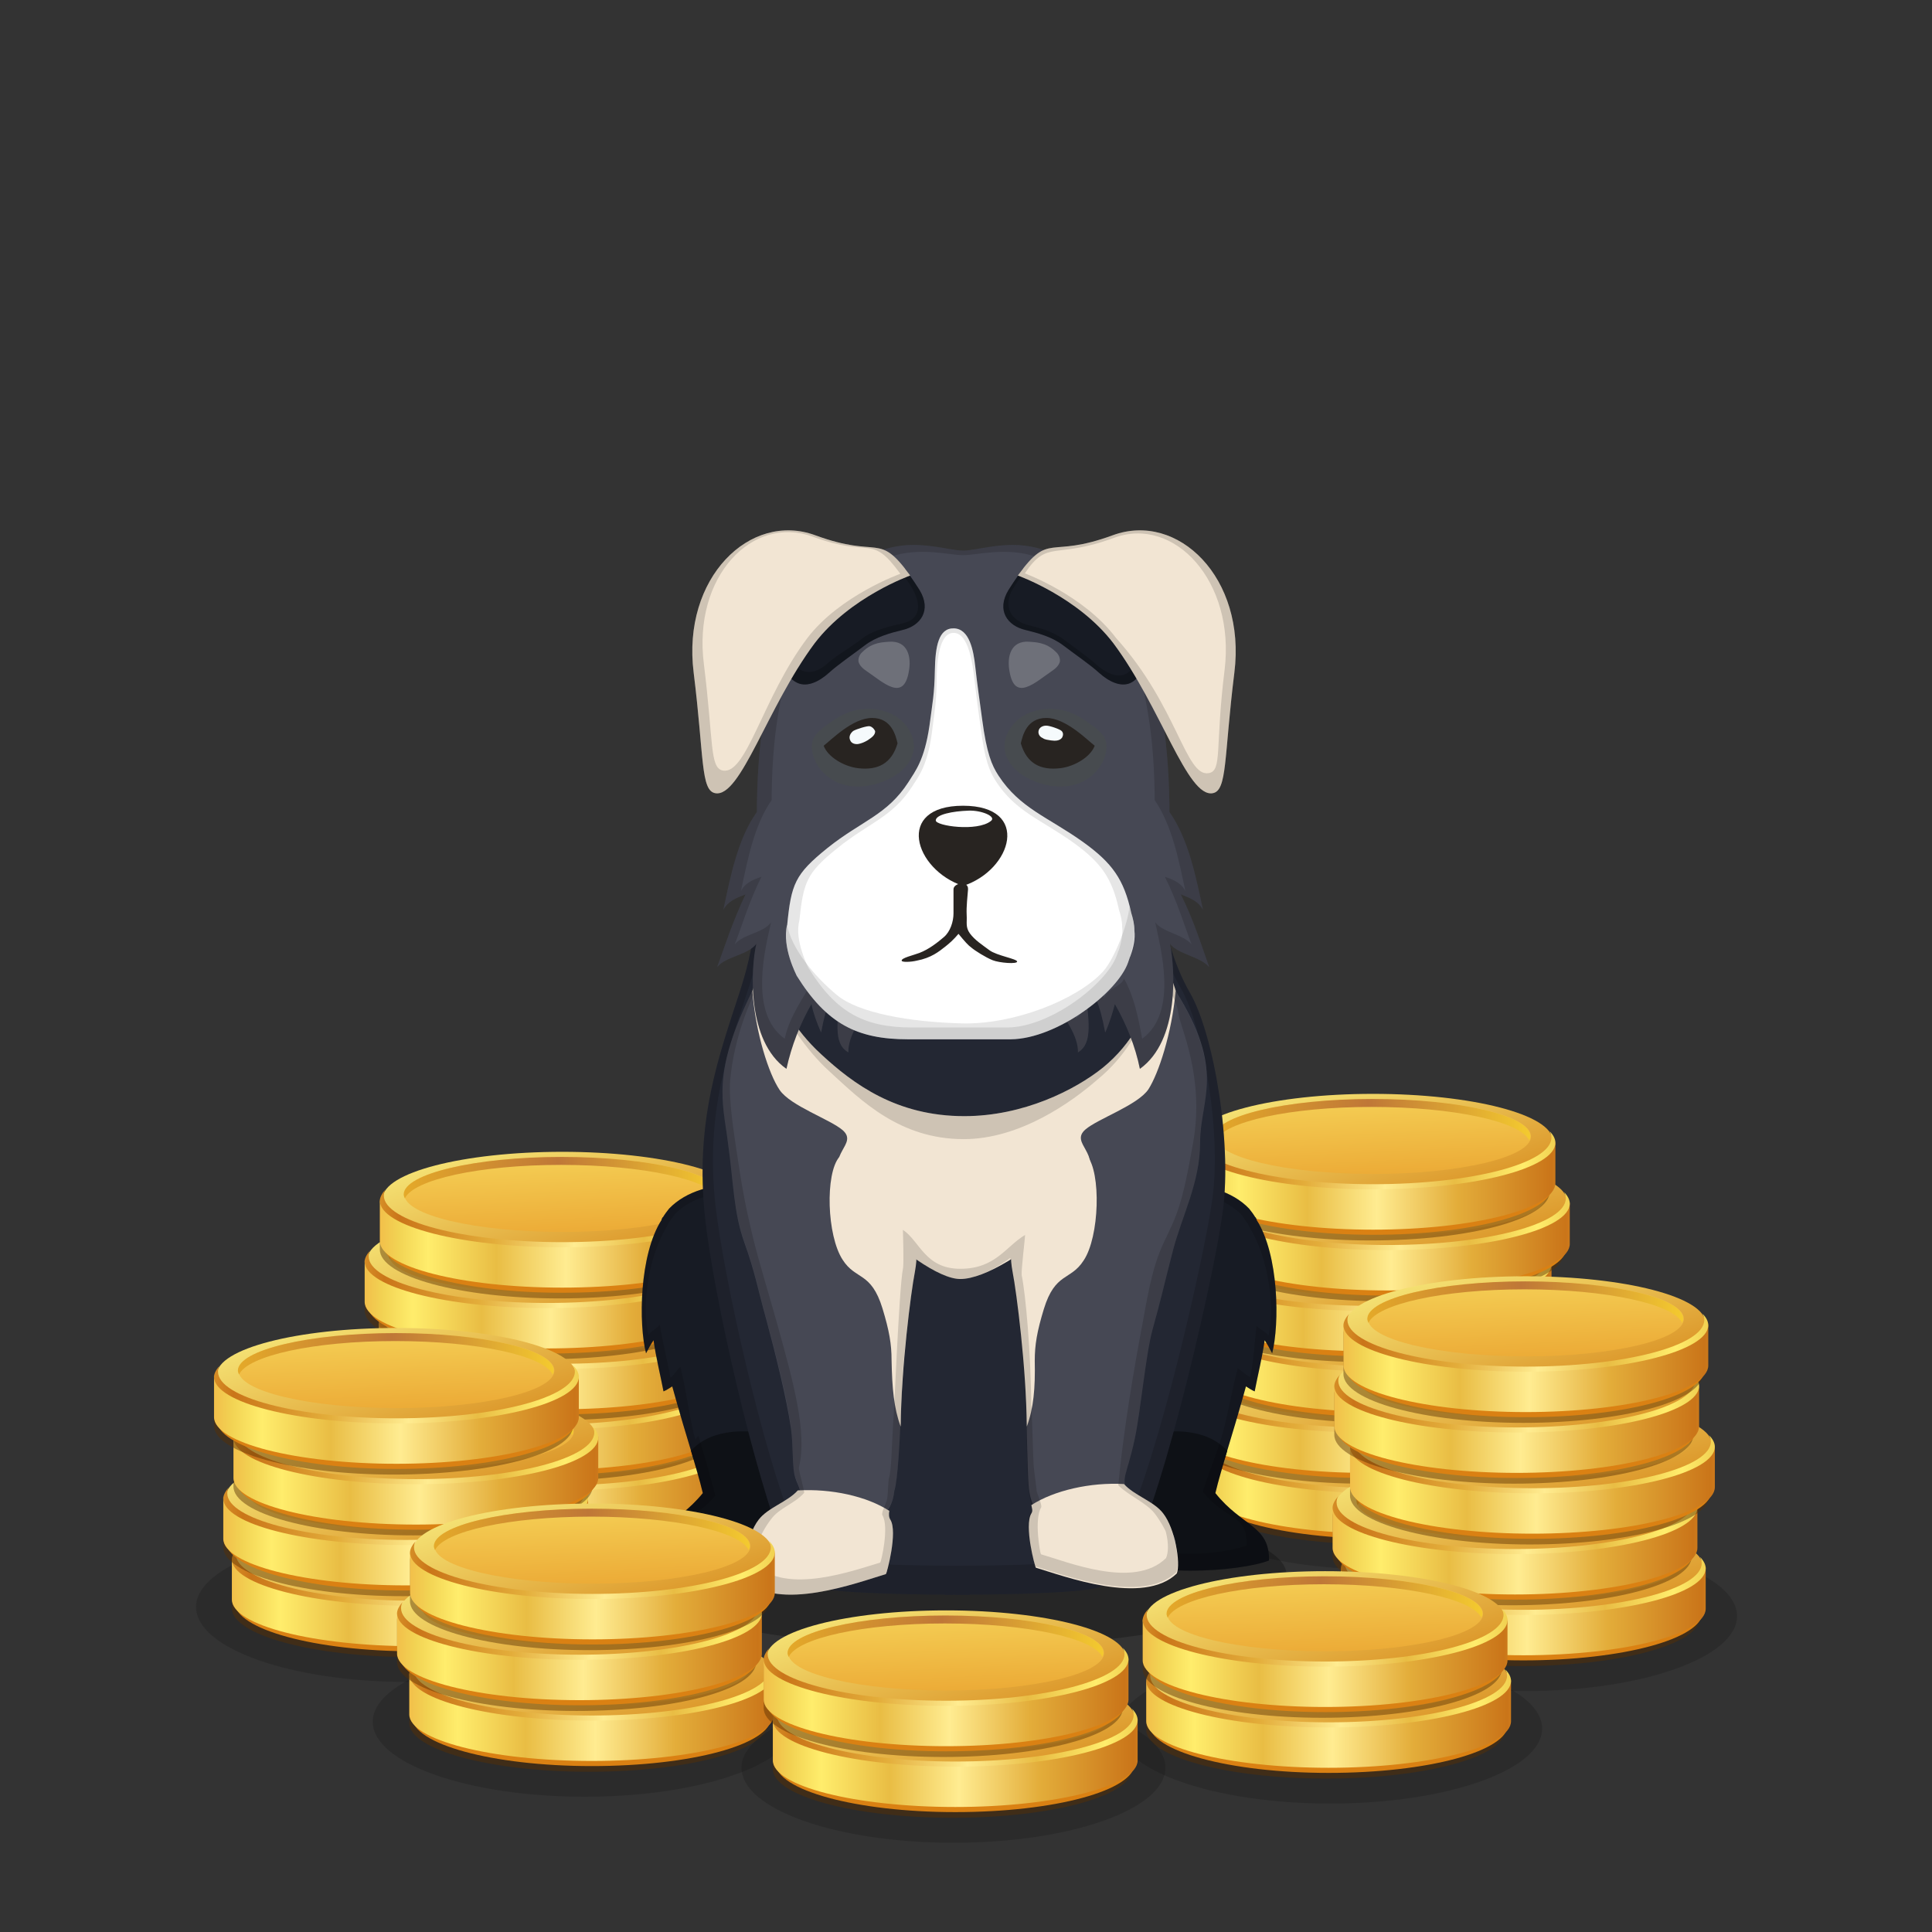 ﻿<?xml version="1.0" encoding="utf-8"?><!DOCTYPE svg PUBLIC "-//W3C//DTD SVG 1.1//EN" "http://www.w3.org/Graphics/SVG/1.1/DTD/svg11.dtd"><svg x="0" y="0" width="340px" height="340px" viewBox="0, 0, 340, 340" preserveAspectRatio="xMidYMid" font-size="0" id="a" enable-background="new 0 0 340 340" xmlns="http://www.w3.org/2000/svg" xmlns:xlink="http://www.w3.org/1999/xlink" xmlns:xml="http://www.w3.org/XML/1998/namespace" version="1.1"><rect x="0" y="0" width="340" height="340" fill="#333333" stroke="none"/><g id="b" fill="#000"><g transform="translate(210.195, 245.501)" id="c"><ellipse cx="32.5" cy="17.5" rx="37.3" ry="13.2" opacity="0.15" id="d" /><use xlink:href="#e" x="0.86" y="0" /><use xlink:href="#e" x="-1.89" y="-10.7" /><use xlink:href="#e" x="1.2" y="-21.4" /><use xlink:href="#e" x="-1.35" y="-32.1" /><use xlink:href="#e" x="1.86" y="-42.8" /><use xlink:href="#e" x="-0.67" y="-53.5" /></g><g transform="translate(64.995, 245.001)" id="f"><ellipse cx="32.5" cy="17.5" rx="37.3" ry="13.2" opacity="0.15" id="g" /><use xlink:href="#e" x="0.97" y="0" /><use xlink:href="#e" x="-0.73" y="-10.7" /><use xlink:href="#e" x="1.68" y="-21.4" /><use xlink:href="#e" x="-0.82" y="-32.1" /><use xlink:href="#e" x="1.85" y="-42.8" /></g></g><g id="h" fill="#000"><g id="i"><g transform="translate(0, 0) translate(0, 224)" id="j"><ellipse cx="168.6" cy="53.1" rx="57.8" ry="12.8" fill-opacity="0.25" id="k" /></g><g id="l"><g transform="translate(112.9, 101.4) translate(16.5, 128.5) scale(-1, 1) translate(-16.5, -128.5) translate(6, 115)" id="m"><g id="n" fill="#171B24"><path d="M15.1 3.5 C17 0.9 18.1 -0.5 19.6 0.1 C21 0.7 21 2.3 20.4 4.9 C18.8 11.3 13.3 23 7.5 26 C3.3 28.2 -1.9 24.1 0.7 21.3 C5.9 15.6 10.5 9.7 15.1 3.5 z" id="o" /></g></g><g transform="translate(120.5, 273.3) scale(1.098) translate(-120.5, -273.3) translate(95.8, 77.8) translate(17, 136)" id="p"><path d="M4.3 33.6 C3.8 31 3.1 28.2 2.7 25.4 C2.3 26 1.9 26.7 1.5 27.5 C0.3 22.8 0.4 11.7 4 6.1 C4 6.1 4 6.1 4 6 C4 5.9 4.1 5.9 4.1 5.8 C4.1 5.8 4.1 5.7 4.2 5.7 C4.5 5.2 4.8 4.8 5.2 4.3 C10.6 -1.3 22.8 -0.7 30 5.8 C42.2 16.8 34 33.7 31.1 40.5 C28.6 46.5 9.7 46.3 9.1 44.4 C8 40.8 6.8 36.8 5.7 32.8 C5.2 33.1 4.8 33.4 4.3 33.6 z" id="q" fill="#171B24" /><path d="M10.6 49.9 C10.1 47.8 9.4 45.5 8.7 43.1 C10.5 41.2 12.7 40.4 15.2 40.1 C16.9 39.9 18.7 40.1 20.4 40 C22.6 39.8 24.8 37.8 26.5 36.7 C28.1 35.7 31.4 33.6 33.1 35.5 C32.3 37.5 31.6 39.2 31 40.6 C28.5 46.6 31.6 54.8 27 59.4 C22.8 63.7 6.5 62.5 2 60.7 C1.9 55.1 6.2 55.3 10.6 49.9 z" id="r" fill="#0E1116" /><path d="M30.8 41 C28.6 47 31.5 54.9 27 59.4 C22.8 63.7 6.5 62.5 2 60.7 C1.9 55.1 6.2 55.3 10.6 49.9 C10.1 47.8 9.4 45.5 8.7 43.1 L8.7 43.1 C7.7 39.8 6.7 36.3 5.7 32.8 C5.2 33.1 4.8 33.4 4.3 33.6 C3.8 31 3.1 28.2 2.7 25.4 C2.3 26 1.9 26.7 1.5 27.5 C0.3 22.8 0.4 11.7 4 6.1 L4 6 C4 5.9 4.1 5.9 4.1 5.8 C4.1 5.8 4.1 5.7 4.2 5.7 C4.5 5.2 4.8 4.8 5.2 4.3 C10.6 -1.3 22.8 -0.7 30 5.8 C42.2 16.8 34 33.7 31.1 40.5 C31 40.7 30.9 40.8 30.8 41 z M29.2 40.7 C29.8 39.6 30.2 39 30.2 38.9 C32.9 32.5 40.6 16.8 29.2 6.6 C22.5 0.5 11.2 0 6.1 5.2 C5.8 5.7 5.5 6 5.2 6.5 C5.1 6.5 5.1 6.6 5.1 6.6 C5.1 6.7 5 6.7 5 6.9 C1.7 12.1 0.8 20.2 1.9 24.6 C2.3 23.9 3.3 23.5 3.7 22.9 C4.1 25.5 5 29 5.4 31.4 C5.9 31.2 6.5 30 7 29.7 C7.9 33 8.5 38.3 9.4 41.3 L9.9 40.7 C10.6 42.9 12.1 48.3 12.6 50.3 C8.5 55.3 4.9 53.5 5 58.7 C9.2 60.4 22.5 60.4 26.4 56.4 C30.6 52.3 27.2 46.2 29.2 40.7 z" opacity="0.15" id="s" /></g><g transform="translate(217.4, 273.3) scale(1.098) translate(-217.4, -273.3) translate(107.8, 77.8) translate(98.5, 167.5) scale(-1, 1) translate(-98.5, -167.5) translate(80, 136)" id="t"><path d="M4.3 33.6 C3.8 31 3.1 28.2 2.7 25.4 C2.3 26 1.9 26.7 1.5 27.5 C0.3 22.8 0.4 11.7 4 6.1 C4 6.1 4 6.1 4 6 C4 5.9 4.1 5.9 4.1 5.8 C4.1 5.8 4.1 5.7 4.2 5.7 C4.5 5.2 4.8 4.8 5.2 4.3 C10.6 -1.3 22.8 -0.7 30 5.8 C42.2 16.8 34 33.7 31.1 40.5 C28.6 46.5 9.7 46.3 9.1 44.4 C8 40.8 6.8 36.8 5.7 32.8 C5.2 33.1 4.8 33.4 4.3 33.6 z" id="u" fill="#171B24" /><path d="M10.6 49.9 C10.1 47.8 9.4 45.5 8.7 43.1 C10.5 41.2 12.7 40.4 15.2 40.1 C16.9 39.9 18.7 40.1 20.4 40 C22.6 39.8 24.8 37.8 26.5 36.7 C28.1 35.7 31.4 33.6 33.1 35.5 C32.3 37.5 31.6 39.2 31 40.6 C28.5 46.6 31.6 54.8 27 59.4 C22.8 63.7 6.5 62.5 2 60.7 C1.9 55.1 6.3 55.3 10.6 49.9 z" id="v" fill="#0E1116" /><path d="M30.8 41 C28.6 47 31.5 54.9 27 59.4 C22.8 63.7 6.5 62.5 2 60.7 C1.9 55.1 6.3 55.3 10.6 49.9 C10.1 47.8 9.4 45.5 8.7 43.1 L8.7 43.1 C7.7 39.8 6.7 36.3 5.7 32.8 C5.2 33.1 4.8 33.4 4.3 33.6 C3.8 31 3.1 28.2 2.7 25.4 C2.3 26 1.9 26.7 1.5 27.5 C0.3 22.8 0.4 11.7 4 6.1 L4 6 C4 5.9 4.1 5.9 4.1 5.8 C4.1 5.8 4.1 5.7 4.2 5.7 C4.5 5.2 4.8 4.8 5.2 4.3 C10.6 -1.3 22.8 -0.7 30 5.8 C42.2 16.8 34 33.7 31.1 40.5 C31 40.7 30.9 40.8 30.8 41 z M29.7 38.9 L28.4 41.3 C28.5 41.1 29.9 38.6 30 38.5 C32.6 32.3 40.1 16.8 29 6.7 C22.4 0.8 11.3 0.2 6.4 5.3 C6 5.8 5.8 6.2 5.5 6.6 C5.4 6.6 5.4 6.7 5.4 6.7 C5.4 6.8 5.3 6.8 5.3 7 C2 12.1 1 20.4 2.1 24.7 C2.5 24 3.6 23.6 4 23.1 C4.3 25.6 4.5 29 5 31.3 C5.4 31.2 6.6 30.2 7 29.9 C7.9 33.1 8.7 37.9 9.6 40.9 C10.2 43.1 12.1 47.7 12.6 49.7 C8.6 54.6 5.5 53.1 5.6 58.3 C9.7 59.9 21.5 60.7 25.4 56.8 C29.4 52.7 27.7 44.4 29.7 38.9 z" opacity="0.15" id="w" /></g><g transform="translate(85.9, 85.8) translate(35, 41)" id="x"><path d="M14.8 19.9 C11.3 33.7 12.9 36.6 9.3 47.7 C5.7 58.8 1.3 70.5 3.2 87.6 C4.6 100.8 11.8 132.8 17.6 146.9 C19.3 151.1 22.5 152.3 23.4 152.6 C27.2 154.2 66.3 154.3 72.2 152.6 C73.3 152.3 76.3 151.4 77.8 148.1 C84.6 134.1 92.8 97 94.1 87.6 C96.2 75.3 92.7 55.1 88.5 47.9 C82.5 37.5 82.5 23 81.3 20.8 C79.3 16.1 75.6 10.6 66.6 4.4 C63.9 2.5 51.7 0.7 49.1 0.8 C45.4 0.9 37.4 2 34.5 4.5 C28.5 9.6 16.7 12.5 14.8 19.9 z" id="y" fill="#232733" /><path d="M14.8 19.9 C16.7 12.5 28.5 9.6 34.5 4.5 C37.4 2 45.4 0.9 49.1 0.8 C51.7 0.7 63.9 2.5 66.6 4.4 C75.6 10.6 79.3 16.1 81.3 20.8 C82.5 23 82.5 37.5 88.5 47.9 C92.7 55.1 96.2 75.3 94.1 87.6 C92.8 97 84.6 134.1 77.8 148.1 C76.3 151.4 73.3 152.3 72.2 152.6 C66.3 154.3 27.2 154.2 23.4 152.6 C22.5 152.3 19.3 151.1 17.6 146.9 C11.8 132.8 4.6 100.8 3.2 87.6 C1.3 70.5 5.7 58.8 9.3 47.7 C12.9 36.6 11.3 33.7 14.8 19.9 z M16.2 20.2 C12.8 33.5 14.4 36.3 10.9 46.9 C7.4 57.6 3.2 68.8 5 85.2 C6.4 97.8 13.3 128.6 18.9 142.1 C20.5 146.1 23.6 147.3 24.4 147.5 C28.1 149.1 65.6 149.2 71.2 147.5 C72.3 147.3 75.2 146.4 76.6 143.2 C83.1 129.8 91 94.2 92.3 85.2 C94.3 73.4 90.9 54 86.9 47.1 C81.1 37.1 81.1 23.2 80 21.1 C78.1 16.6 74.5 11.3 65.9 5.4 C63.3 3.5 51.6 1.8 49.1 1.9 C45.5 2 37.9 3.1 35.1 5.5 C29.3 10.3 18 13.1 16.2 20.2 z" opacity="0.15" id="z" /></g><g transform="translate(125.2, 165.85) scale(1, 1.124) translate(-125.2, -179.2) translate(96.6, 85.9) translate(28, 92)" id="a1"><path d="M8.3 7.6 C4.2 18.1 8.4 13.1 8.6 22.6 C16.4 36.1 36.9 54 44.4 54 C53 54 74.8 37.2 80.4 23.7 C82.6 18.6 83.5 14.1 82.6 9.9 C82.2 8.1 81 5.7 80.4 4.5 C78.9 1.8 80.1 13.2 69.5 20.9 C64.6 24.4 55.5 28.5 45.1 28.5 C33.2 28.5 25.6 23.5 19.9 18.8 C10.3 11 10.4 1.3 8.3 7.6 z" id="b1" fill="#F2E5D3" /><path d="M7.8 8.9 C0.6 21.8 2.6 26.2 3.5 32.6 C4.5 39 4.5 43.6 6.4 48.3 C8.3 53 8.7 55.4 10.3 60.5 C11.8 65.5 13.8 72.5 14.6 77.4 C15 80.1 14.8 82.7 15.2 84.6 C15.6 86.2 16.6 87 16.1 88.2 C15.1 90.8 11.1 91.5 9 93.4 C6.9 95.3 5.9 99.5 6.6 100.7 C12.5 104.7 26.5 101 31.4 100 C31.6 99.9 32.6 93.5 31.4 92 C30.1 90.4 32.3 91 32.8 87.1 C34 83.8 34.1 64.2 35.1 59.4 C36.1 54.6 35.4 49 33.3 47.7 C28.2 44.5 27.3 43.8 23.7 38.6 C20.7 34.4 26.5 32.9 23.7 30.7 C21.5 29 14.5 26.9 12.6 24.4 C10.7 21.9 8.4 15.6 7.8 8.9 z" id="c1" fill="#464854" /><path d="M8.9 91.7 C6.8 94.1 5.8 99.5 6.5 101.1 C12.4 106.2 26.4 101.5 31.3 100.2 C31.5 100 33.4 93.6 32.1 91.7 C31.8 91.3 31.8 90.8 31.9 90.3 C27.9 88 21.7 86.8 15.8 87.1 C14 88.9 10.5 89.8 8.9 91.7 z" id="d1" fill="#F2E5D3" /><path d="M33.9 77.1 C34 67.9 35.7 56.1 36.4 52.9 C37.4 48.1 35.6 48.4 33.5 47.1 C28.4 43.9 27.7 43.5 24.1 38.3 C23.4 37.3 23.1 35.7 23.1 34.9 C20.6 37.5 20.9 47.2 23.7 51 C26 54.2 28.7 52.8 30.7 58.6 C31.9 62.1 32.3 64.2 32.3 66.7 C32.4 71.1 32.7 74.2 33.9 77.1 z" id="e1" fill="#F2E5D3" /><path d="M82.3 8.9 C91.2 21.5 86.6 25.8 86.6 32.6 C86.6 38.9 83.4 44.1 81.8 49.6 C80.2 55.1 79.8 56.9 78.2 62 C77 66 76.1 74.9 75.1 79 C73.6 85.3 72.6 84.8 73.9 87.9 C74.9 90.5 79.1 91.3 81.2 93.2 C83.3 95.1 81.9 98.3 81.2 99.5 C75.3 103.5 64.8 100.5 59.9 99.5 C59.7 99.4 59.1 96 59.1 93.2 C59.1 90.7 56.7 90.6 56.4 86.1 C56.1 83 55.8 57.3 54.8 52.4 C53.8 47.5 54.8 48.8 56.8 47.6 C61.9 44.4 62.8 43.7 66.4 38.5 C69.4 34.3 63.6 32.8 66.4 30.6 C68.6 28.9 75.6 26.8 77.5 24.3 C79.3 21.8 81.6 15.6 82.3 8.9 z" id="f1" fill="#464854" /><path d="M80.1 90.7 C82.2 93.1 83.2 98.5 82.5 100.1 C76.6 105.2 62.6 100.5 57.7 99.2 C57.5 99 55.6 92.6 56.9 90.7 C57.2 90.3 57 89.9 56.9 89.4 C60.9 87.1 67.3 85.8 73.2 86.1 C75 87.9 78.5 88.8 80.1 90.7 z" id="g1" fill="#F2E5D3" /><path d="M56.1 77.1 C56 67.9 54.3 56.1 53.6 52.9 C52.6 48.1 54.4 48.5 56.4 47.3 C61.5 44.1 62.1 43.9 65.7 38.8 C66.4 37.8 66.8 35.5 66.7 34.7 C69.2 37.3 68.9 47.4 66.1 51.1 C63.8 54.3 61.1 52.9 59.1 58.7 C57.9 62.2 57.5 64.3 57.5 66.8 C57.6 71.1 57.3 74.2 56.1 77.1 z" id="h1" fill="#F2E5D3" /><path d="M44.4 54 C42.5 54 39.8 52.9 36.7 51 C36.7 51.5 36.6 52.2 36.4 52.9 C35.9 55.3 34.8 62.4 34.2 69.7 C34.1 71.9 34 74.1 33.9 76.3 C33.9 76.6 33.9 76.8 33.9 77.1 C33.6 81.7 33.3 85.7 32.8 87 C32.6 88.7 32 89.6 31.6 90.1 C31.7 90.2 31.8 90.2 31.9 90.3 C31.8 90.8 31.8 91.3 32.1 91.7 C33.4 93.6 31.5 100 31.3 100.2 C26.4 101.5 12.4 106.2 6.5 101.1 C5.8 99.5 6.8 94.1 8.9 91.7 C10.5 89.8 14 88.9 15.8 87.1 C15.9 87.1 16.1 87.1 16.2 87.1 C16 86.3 15.5 85.6 15.2 84.5 C14.8 82.7 15 80 14.6 77.3 C13.9 72.4 11.8 65.4 10.3 60.4 C8.7 55.3 8.3 52.9 6.4 48.2 C4.5 43.5 4.5 39 3.5 32.6 C2.6 26.2 0.6 21.8 7.8 8.9 C8 8.5 8.1 8.1 8.3 7.6 C10.4 1.3 10.3 11 19.9 18.8 C25.6 23.5 33.2 28.5 45.1 28.5 C55.5 28.5 64.6 24.4 69.5 20.9 C80.1 13.2 78.9 1.8 80.4 4.5 C81 5.5 81.9 7.4 82.4 9.1 C91.1 21.6 86.6 25.9 86.6 32.6 C86.6 38.9 83.4 44.1 81.8 49.6 C80.2 55.1 79.8 56.9 78.2 62 C77 66 76.1 74.9 75.1 79 C74 83.8 73.1 84.7 73.3 86.2 C75.1 87.9 78.5 88.8 80 90.6 C80.8 91.5 81.4 92.8 81.9 94.2 C82.1 94.5 82.1 94.9 82.2 95.2 C82.7 97.2 82.8 99.1 82.4 99.9 C76.5 105 62.5 100.3 57.6 99 C57.4 98.8 55.5 92.4 56.8 90.5 C57.1 90.1 56.9 89.7 56.8 89.2 C56.7 88.3 56.4 87.4 56.3 86 C56.2 85 56.1 81.4 56 76.9 C56 76.7 56 76.5 56 76.3 C56 75.6 56 75 55.9 74.3 C55.6 65.6 54.1 55.6 53.5 52.7 C53.3 51.9 53.2 51.3 53.2 50.7 C49.8 52.9 46.6 54 44.4 54 z M55.8 47.1 C55.8 47.6 55.1 52.6 55.2 53.4 C55.9 56.4 56.8 65.3 56.9 74.1 C57 74 57.2 82.1 57.3 83.1 C57.4 84.4 57.9 87.1 57.8 87.1 C57.9 87.6 58.9 89.5 58.6 89.8 C57.4 91.6 58.4 96.9 58.6 97.1 C63.3 98.3 75 102.6 80.6 97.7 C81 96.9 81.1 95.5 80.6 93.7 C80.6 93.4 79.4 91.6 78.6 90.7 C77.1 89 74 87.9 72.2 86.3 C72.8 80.6 74 72.8 76.1 62.7 C77.2 57.7 77.9 52.6 80.2 48.3 C82.5 44 83.4 42.7 85.4 32.5 C87.4 22.3 83.1 14.6 82.8 12.5 C82.5 10.4 81 8.5 80.2 7.2 C78.8 4.6 78.6 15.5 68.5 22.8 C64 26.3 54.9 32.1 45 32.1 C33.7 32.1 26.9 26 21.5 21.6 C12.3 14.2 10 3.6 8 9.5 C7.9 9.8 4.6 15.7 3.9 22.9 C3.6 26.1 4.7 31.9 5 33.8 C6 39.9 6.7 43 7.8 47.1 C8.9 51.2 10.7 56.3 12.2 61.1 C15 70.1 17.5 78 16 83.5 C15.8 83.5 17.1 87.5 16.9 87.5 C15.2 89.2 12.6 89.8 11.1 91.6 C9.1 93.9 7.7 97.1 8.3 98.7 C13.9 103.5 25.7 99.6 30.3 98.4 C30.5 98.2 31.9 92.8 30.7 91 C30.4 90.6 31.4 89.1 31.3 89 C31.7 88.5 31.6 87 31.8 85.3 C32.3 84 32.3 80.6 32.6 76.2 C32.7 76.4 33.6 55.5 34.3 52.4 C34.5 51.7 34.3 46.8 34.3 46.3 C37.3 48.1 38.2 52.4 44.4 52.4 C50.6 52.4 52.4 48.9 55.8 47.1 z" opacity="0.15" id="i1" /></g></g><g transform="translate(169.6, 177.3) scale(1) translate(-169.6, -177.3)" id="j1"><g transform="translate(102.6, 70.6) translate(23, 25)" id="k1"><g id="l1"><g id="m1"><path d="M87.2 74.6 C85.9 71 84.6 66.6 82.2 61.8 C83.8 62.4 85.3 63 86.1 64.5 C84.9 58.9 83.6 52.1 80.2 47.3 C80.2 46.9 80.2 46.5 80.2 46.1 C80 31.9 77.9 25.5 76.4 19.1 C74 9 65.6 3.7 57.8 1.1 C52.1 -0.8 46.6 1.3 43.9 1.3 C41.2 1.3 35.7 -0.8 30 1.1 C22.1 3.8 13.7 9 11.4 19.1 C9.9 25.5 7.8 31.9 7.6 46.1 C7.6 46.5 7.6 46.9 7.6 47.3 C4.2 52 2.9 58.9 1.7 64.5 C2.5 63 4 62.4 5.6 61.8 C3.3 66.6 1.9 71.1 0.6 74.6 C2.1 72.7 6 72.5 7.5 70.5 C6.5 74.9 5.8 87.6 12.8 92.5 C13.7 88.4 15.2 84.6 17.2 81.1 C17.5 82.6 18.1 84.3 18.9 86.1 C19.9 80.8 20.9 78.7 22.5 77.6 C21.8 84 20.9 88 23.7 89.6 C23.6 86.7 26 83.3 28.4 80.2 C32.3 83 36.8 84 43.9 84 C51.1 83.9 55.5 83 59.4 80.2 C61.8 83.4 64.2 86.8 64.1 89.6 C66.8 88 66 84 65.3 77.6 C66.9 78.8 67.9 80.8 68.9 86.1 C69.7 84.3 70.2 82.6 70.6 81.1 C72.6 84.6 74.2 88.5 75 92.5 C82 87.5 81.2 74.9 80.3 70.5 C81.8 72.4 85.6 72.7 87.2 74.6 z" id="n1" fill="#464854" /><path d="M87.2 74.6 C85.6 72.7 81.8 72.4 80.3 70.5 C81.2 74.9 82 87.5 75 92.5 C74.2 88.5 72.6 84.6 70.6 81.1 C70.2 82.6 69.7 84.3 68.9 86.1 C67.9 80.8 66.9 78.8 65.3 77.6 C66 84 66.8 88 64.1 89.6 C64.2 86.8 61.8 83.4 59.4 80.2 C55.5 83 51.1 83.9 43.9 84 C36.8 84 32.3 83 28.4 80.2 C26 83.3 23.6 86.7 23.7 89.6 C20.9 88 21.8 84 22.5 77.6 C20.9 78.7 19.9 80.8 18.9 86.1 C18.1 84.3 17.5 82.6 17.2 81.1 C15.2 84.6 13.7 88.4 12.8 92.5 C5.8 87.6 6.5 74.9 7.5 70.5 C6 72.5 2.1 72.7 0.6 74.6 C1.9 71.1 3.3 66.6 5.6 61.8 C4 62.4 2.5 63 1.7 64.5 C2.9 58.9 4.2 52 7.6 47.3 C7.6 46.9 7.6 46.5 7.6 46.1 C7.8 31.9 9.9 25.5 11.4 19.1 C13.7 9 22.1 3.8 30 1.1 C35.7 -0.8 41.2 1.3 43.9 1.3 C46.6 1.3 52.1 -0.8 57.8 1.1 C65.6 3.7 74 9 76.4 19.1 C77.9 25.5 80 31.9 80.2 46.1 C80.2 46.5 80.2 46.9 80.2 47.3 C83.6 52.1 84.9 58.9 86.1 64.5 C85.3 63 83.8 62.4 82.2 61.8 C84.6 66.6 85.9 71 87.2 74.6 z M84.1 70.6 C82.8 67.2 81.6 63.1 79.4 58.7 C80.9 59.2 82.3 59.8 83 61.2 C81.9 56 80.7 49.7 77.6 45.2 C77.6 44.9 77.6 44.5 77.6 44.1 C77.4 31 75.4 25 74 19.1 C71.8 9.7 64 4.8 56.8 2.4 C51.5 0.6 46.4 2.1 43.9 2.1 C41.4 2.1 36.3 0.6 31 2.4 C23.7 4.9 15.9 9.7 13.8 19.1 C12.4 25 10.4 31 10.2 44.1 C10.2 44.5 10.2 44.9 10.2 45.2 C7.1 49.6 5.9 56 4.8 61.2 C5.5 59.8 6.9 59.2 8.4 58.7 C6.2 63.1 5 67.3 3.7 70.6 C5.1 68.8 8.8 68.6 10.1 66.7 C9.2 70.8 6 82.6 12.5 87.2 C13.3 83.3 15.9 79.8 17.7 76.6 C18 78 18.4 79 19.1 80.7 C20.1 75.8 22.6 74.4 24.1 73.3 C23.4 79.3 22.4 82 24.2 83.6 C24.8 81.2 27.3 78.6 29.5 75.7 C33.1 78.3 37.3 80 43.9 80 C50.6 79.9 54.7 78.3 58.3 75.7 C60.5 78.7 63.8 81 63.7 83.6 C66.2 82.1 64.4 79.3 63.7 73.3 C65.2 74.4 67.7 75.1 68.7 80 C69.4 78.3 71.8 78 72.2 76.6 C74 79.8 74.7 83.4 75.4 87.2 C81.9 82.5 78.5 70.8 77.7 66.7 C79 68.5 82.6 68.8 84.1 70.6 z" opacity="0.15" id="o1" /></g></g></g><g transform="translate(151.1, 111.3) rotate(10, 0, 0) scale(0.8) translate(-151.1, -111.3) translate(114.9, 91)" id="p1"><g id="q1"><path d="M43.8 4.7 C43.8 4.7 46 6.8 47.8 8.8 C51.2 12.7 49.4 16.5 45.6 18.1 C43.1 19.2 40.1 20.6 38 22.9 C35.6 25.5 33 28 31.3 30.2 C29.5 32.5 27.2 34.1 25 33.6 C19.8 32.4 15.4 21.2 17.5 17.2 C20.9 10.8 43.8 4.7 43.8 4.7 z" id="r1" fill="#171B24" /><path d="M18.4 16 C18.4 15.8 18.5 15.5 18.6 15.3 C21 10.9 32.4 7.6 38.3 6.3 C41.5 5.3 43.8 4.7 43.8 4.7 C43.8 4.7 46 6.8 47.8 8.8 C51.2 12.7 49.4 16.5 45.6 18.1 C43.1 19.2 40.1 20.6 38 22.9 C35.6 25.5 33 28 31.3 30.2 C29.5 32.5 27.2 34.1 25 33.6 C19.8 32.4 15.4 21.2 17.5 17.2 C17.7 16.8 18 16.4 18.4 16 z M18.4 16 C17.1 20.2 20.7 29.6 25.3 30.7 C27.4 31.2 29.2 30.1 30.9 27.9 C32.5 25.9 35.2 23.7 37.4 21.3 C39.4 19.1 43.2 17.6 45.5 16.6 C49 15.1 49 11.9 45.8 8.3 C44.1 6.4 42.9 5.7 41.8 5.7 C41.6 5.7 40.2 5.9 38.3 6.3 C32 8.4 21.9 12.1 18.4 16 z" opacity="0.2" id="s1" /><path d="M45.2 6 C36.5 -2.4 38.1 3.6 23.1 0.9 C8.1 -1.8 -4.2 15.2 2 35.3 C7.5 53.2 8 60.6 11.3 60.6 C17 60.6 19.2 40 27.1 24.3 C33 12.9 45.2 6 45.2 6 z" id="t1" fill="#F2E5D3" /><path d="M45.2 6 C45.2 6 33 12.9 27.1 24.3 C19.2 40 17 60.6 11.3 60.6 C8 60.6 7.5 53.2 2 35.3 C-4.2 15.2 8.1 -1.8 23.1 0.9 C38.1 3.6 36.5 -2.4 45.2 6 z M43 6 C35 -1.7 36.4 3.8 22.6 1.3 C8.7 -1.2 -1.9 14.5 3.9 33.1 C9 49.7 9.1 55.4 12.1 55.4 C17.4 55.4 17.9 38 25.3 23.5 C30.7 13 43 6 43 6 z" opacity="0.15" id="u1" /></g></g><g transform="translate(188.2, 111.3) rotate(-10, 0, 0) scale(0.8) translate(-188.2, -111.3) translate(99.4, 91) translate(100, 30.5) scale(-1, 1) translate(-100, -30.5) translate(75, 0)" id="v1"><g id="w1"><path d="M43.8 4.7 C43.8 4.7 46 6.8 47.8 8.8 C51.2 12.7 49.4 16.5 45.6 18.1 C43.1 19.2 40.1 20.6 38 22.9 C35.6 25.5 33 28 31.3 30.2 C29.5 32.5 27.2 34.1 25 33.6 C19.8 32.4 18.1 20.4 20.4 16.7 C23.9 11.1 43.8 4.7 43.8 4.7 z" id="x1" fill="#171B24" /><path d="M24.7 13 C30.9 8.8 43.1 4.9 43.1 4.9 C43.1 4.9 43.1 4.9 43.1 4.9 C43.6 4.8 43.8 4.7 43.8 4.7 C43.8 4.7 46 6.8 47.8 8.8 C51.2 12.7 49.4 16.5 45.6 18.1 C43.1 19.2 40.1 20.6 38 22.9 C35.6 25.5 33 28 31.3 30.2 C29.5 32.5 27.2 34.1 25 33.6 C19.8 32.4 18.1 20.4 20.4 16.7 C21.2 15.5 22.7 14.2 24.7 13 z M24.7 13 C23.2 14 22.1 14.9 21.5 15.9 C19.4 19.3 21 30.4 25.8 31.5 C27.8 31.9 29.9 30.4 31.6 28.3 C33.1 26.3 35.5 24 37.7 21.6 C39.7 19.5 42.4 18.2 44.7 17.2 C48.2 15.7 49.9 12.2 46.7 8.6 C45.3 7 43.5 5.3 43.1 4.9 C40.5 5.8 30.7 9.2 24.7 13 z" opacity="0.2" id="y1" /><path d="M45.2 6 C36.5 -2.4 38.1 3.6 23.1 0.9 C8.1 -1.8 -4.2 15.2 2 35.3 C7.5 53.2 8 60.6 11.3 60.6 C17 60.6 19.2 40 27.1 24.3 C33 12.9 45.2 6 45.2 6 z" id="z1" fill="#F2E5D3" /><path d="M45.2 6 C45.2 6 33 12.9 27.1 24.3 C19.2 40 17 60.6 11.3 60.6 C8 60.6 7.5 53.2 2 35.3 C-4.2 15.2 8.1 -1.8 23.1 0.9 C38.1 3.6 36.5 -2.4 45.2 6 z M43.6 5.8 C37.3 -0.8 36.7 4 22.9 1.5 C9 -1 -1.7 15.6 4 34.3 C9.1 50.9 8.3 56.1 11.4 56.1 C16.6 56.1 15.6 40.4 26.3 23.3 C31.7 12.7 43.6 5.8 43.6 5.8 z" opacity="0.15" id="a2" /></g></g><g transform="translate(169.4, 150.1) scale(0.8) translate(-169.4, -146.1)" id="b2"><g transform="translate(107.8, 66) translate(22, 30)" id="c2"><g id="d2"><path d="M76.7 63.3 C75.1 55.9 72.5 52.3 66.1 47.7 C58.4 42.2 52.2 40.3 47.5 33.1 C46 30.8 44.9 28.2 43.9 20.7 C43.3 16.2 42.8 12.9 42.4 9.2 C42 5.5 41.1 0.8 37.7 0.7 C34.3 0.6 33.6 4.7 33.5 9.9 C33.4 15.2 33 16.9 32.3 22.2 C31.2 29.7 29.2 32.1 27.7 34.5 C23 41.8 17.4 43 9.9 49 C2.7 54.8 1.9 56.9 1 66.1 C1 66 1 66 1 65.9 C-0.2 70.9 3.1 77 3.1 77.1 C9.7 87.7 16.4 91.1 27.6 91.1 C32.7 91.1 38 91.1 50.2 91.1 C60.4 91 73.7 80.8 76 74.2 C76.2 73.7 76.3 73.2 76.5 72.8 C77.2 70.9 77.6 69 77.4 67.2 C77.4 65.8 77.1 64.6 76.7 63.3 z" id="e2" fill="#FFF" /><path d="M76 74.2 C73.7 80.8 60.4 91 50.2 91.1 C38.4 91.1 33 91.1 27.6 91.1 C16.4 91.1 9.7 87.7 3.1 77.1 C3.1 77 -0.2 70.9 1 65.9 C1.9 71 6.8 77.1 12 81.4 C16.7 85.3 27.9 87.3 39.4 87.6 C50.9 87.9 64.7 82.4 70.4 76.3 C73 73.5 76 65.7 76.3 61.9 C77.3 65.5 78.3 67.5 76 74.2 z" fill-opacity="0.1" id="f2" fill="#010101" /><path d="M76.7 63.3 C77.1 64.6 77.4 65.8 77.4 67.2 C77.6 69 77.2 70.9 76.5 72.8 C76.3 73.2 76.2 73.7 76 74.2 C73.7 80.8 60.4 91 50.2 91.1 L27.6 91.1 C16.4 91.1 9.7 87.7 3.1 77.1 C3.1 77.1 2.3 75.5 1.6 73.3 C0.9 71.1 0.4 68.4 1 65.9 C1 65.9 1 65.9 1 66 C1.9 56.9 2.7 54.8 9.9 49 C17.4 43 23 41.8 27.7 34.5 C29.2 32.1 31.2 29.7 32.3 22.2 C33 16.9 33.4 15.2 33.5 9.9 C33.6 4.7 34.3 0.6 37.7 0.7 C41.1 0.8 42 5.5 42.4 9.2 C42.8 12.9 43.3 16.2 43.9 20.7 C44.9 28.2 46 30.8 47.5 33.1 C52.2 40.3 58.4 42.2 66.1 47.7 C72.5 52.3 75.1 55.9 76.7 63.3 L76.7 63.3 z M74.7 66.3 C74.7 65 74.4 63.9 74 62.6 C72.5 55.7 70.1 52.3 64.2 48 C57 42.8 51.3 41.1 46.9 34.3 C45.5 32.1 44.5 29.7 43.6 22.7 C43 18.5 42.6 15.4 42.2 11.9 C41.8 8.4 40.9 1.8 37.7 1.7 C34.5 1.6 33.9 7.6 33.9 12.5 C33.8 17.5 33.4 19.1 32.8 24 C31.8 31 29.9 33.3 28.5 35.5 C24.1 42.3 18.9 43.5 12 49.1 C5.3 54.5 4.6 56.5 3.7 64.9 C3.1 67.2 3.6 69.8 4.3 71.9 C4.9 73.9 5.7 75.4 5.7 75.4 C11.8 85.3 18.1 88.5 28.5 88.5 L49.5 88.5 C59 88.4 71.3 78.8 73.5 72.7 C73.7 72.2 73.8 71.8 74 71.4 C74.5 69.8 74.9 68 74.7 66.3 z" fill-opacity="0.1" id="g2" fill="#010101" /></g></g><g transform="translate(168.5, 161.4) scale(1) translate(-168.5, -167.4) translate(90.7, 85.3) translate(65, 74)" id="h2"><path d="M3.6 16.5 C6.8 15.9 8.5 14.5 9.9 13.4 C10.8 12.7 11.8 11.8 12.8 10.6 C14.1 12.2 15 13.2 15.6 13.6 C16.4 14.3 18.8 15.8 20.3 16.4 C21.8 17 25.7 17.3 25.7 16.7 C25.7 16.1 21.2 15.4 19.6 14.2 C18 13 16.4 12 15.3 10.5 C14.3 9.1 14.7 8.1 14.6 6.5 C14.5 4.5 14.8 2.3 14.9 0.8 C15 -1.2 11.7 -0.6 11.7 0.8 C11.7 2.2 11.7 4.3 11.7 6.1 C11.7 7.9 11 10.1 9.6 11.3 C8.2 12.5 6.3 14 4.2 14.8 C2.9 15.3 0.2 15.9 0.3 16.5 C0.3 16.9 2.4 16.8 3.6 16.5 z" id="i2" fill="#282421" /></g><g transform="translate(169.5, 144.6) scale(1.2) translate(-169.5, -144.6) translate(108.4, 76.2) translate(52, 61)" id="j2"><g id="k2"><path d="M9.1 0 C-3.4 0 0.1 11.7 9.1 14.7 C18.1 11.8 21.6 0 9.1 0 z" id="l2" fill="#282421" /><path d="M10.1 0.9 C7.2 1 4.1 1.6 4.1 2.7 C4.1 3.7 11.7 4.8 14.2 2.8 C15.3 2 12.5 0.8 10.1 0.9 z" id="m2" fill="#FEFEFE" /></g></g><g transform="translate(146.9, 122) scale(1.3) translate(-149.9, -126) translate(97.7, 61.7) translate(44, 47)" id="n2"><g id="o2"><path d="M13 12.1 C10.4 11.1 7.2 11.3 4.8 12.7 C3.7 13.3 1.5 14.8 0.7 15.8 C-0.6 17.3 0.1 19.9 1.3 21.5 C2.5 23.1 4.3 24.2 6.3 24.5 C8.3 24.8 10.3 24.5 12.2 23.7 C14.5 22.8 16.7 21.1 17.2 18.6 C17.7 15.9 15.6 13.1 13 12.1 z" id="p2" fill="#474B4F" /><path d="M14.5 17.3 C14.2 16 13.5 13 10.2 13 C6.9 13 3.3 16.7 2 17.7 C2.7 19.6 5.4 21.2 7.8 21.5 C11.2 21.9 13.5 20.7 14.5 17.3 z" id="q2" fill="#282421" /><path d="M9.3 5.1 C8.7 4.7 8.1 4.2 7.9 3.5 C7.8 2.9 8.1 2.2 8.6 1.8 C10.3 0.1 12.2 0.2 13.1 0.1 C16.2 -0.1 16.9 2.6 16.4 5.2 C15.5 10.3 12.1 7 9.3 5.1 z" id="r2" fill="#6E7079" /><path d="M9.8 14.4 C9.4 14.3 7.5 14.9 7 15.2 C6.5 15.6 6.2 16.2 6.5 16.8 C6.7 17.3 7.3 17.5 7.9 17.4 C8.4 17.3 8.9 17.1 9.4 16.8 C10 16.4 10.8 15.9 10.7 15.2 C10.5 14.8 10.2 14.5 9.8 14.4 z" id="s2" fill="#F5FAFC" /></g></g><g transform="translate(190.4, 122) scale(1.3) translate(-187.4, -126) translate(105.6, 61.7) translate(72, 47)" id="t2"><g id="u2"><path d="M5 12.1 C7.6 11.1 10.8 11.3 13.2 12.7 C14.3 13.3 16.5 14.8 17.3 15.8 C18.6 17.3 17.9 19.9 16.7 21.5 C15.5 23.1 13.7 24.2 11.7 24.5 C9.7 24.8 7.7 24.5 5.8 23.7 C3.5 22.8 1.3 21.1 0.8 18.6 C0.3 15.9 2.4 13.1 5 12.1 z" id="v2" fill="#474B4F" /><path d="M3.5 17.3 C3.8 16 4.5 13 7.8 13 C11.1 13 14.7 16.7 16 17.7 C15.3 19.6 12.6 21.2 10.2 21.5 C6.8 21.9 4.5 20.7 3.5 17.3 z" id="w2" fill="#282421" /><path d="M10.4 15.2 C10.1 14.9 8.4 14.3 7.8 14.3 C7.2 14.3 6.6 14.6 6.5 15.2 C6.4 15.7 6.7 16.2 7.2 16.4 C7.6 16.7 8.1 16.7 8.6 16.8 C9.3 16.9 10.1 16.9 10.5 16.3 C10.7 15.9 10.7 15.5 10.4 15.2 z" id="x2" fill="#F5FAFC" /><path d="M8.7 5.1 C9.3 4.7 9.9 4.2 10.1 3.5 C10.2 2.9 9.9 2.2 9.4 1.8 C7.7 0.1 5.8 0.2 4.9 0.1 C1.8 -0.1 1.1 2.6 1.6 5.2 C2.5 10.3 5.9 7 8.7 5.1 z" id="y2" fill="#6E7079" /></g></g></g></g></g><g transform="translate(39.295, 265.301)" id="z2"><ellipse cx="32.5" cy="17.5" rx="37.3" ry="13.2" opacity="0.15" id="a3" /><use xlink:href="#e" x="1.51" y="0" /><use xlink:href="#e" x="0" y="-10.7" /><use xlink:href="#e" x="1.79" y="-21.4" /><use xlink:href="#e" x="-1.63" y="-32.1" /></g><g transform="translate(235.895, 266.901)" id="b3"><ellipse cx="32.5" cy="17.5" rx="37.3" ry="13.2" fill-opacity="0.15" id="c3" /><use xlink:href="#e" x="0.08" y="0" /><use xlink:href="#e" x="-1.38" y="-10.7" /><use xlink:href="#e" x="1.69" y="-21.4" /><use xlink:href="#e" x="-1.08" y="-32.1" /><use xlink:href="#e" x="0.53" y="-42.8" /></g><g transform="translate(201.595, 286.701)" id="d3"><ellipse cx="32.5" cy="17.5" rx="37.3" ry="13.2" fill-opacity="0.15" id="e3" /><use xlink:href="#e" x="0.12" y="0" /><use xlink:href="#e" x="-0.5" y="-10.7" /></g><g transform="translate(70.395, 285.501)" id="f3"><ellipse cx="32.5" cy="17.5" rx="37.3" ry="13.2" opacity="0.15" id="g3" /><use xlink:href="#e" x="1.63" y="0" /><use xlink:href="#e" x="-0.52" y="-10.7" /><use xlink:href="#e" x="1.76" y="-21.4" /></g><g transform="translate(135.295, 293.601)" id="h3"><ellipse cx="32.5" cy="17.5" rx="37.3" ry="13.2" fill-opacity="0.15" id="i3" /><use xlink:href="#e" x="0.71" y="0" /><use xlink:href="#e" x="-0.9" y="-10.7" /></g></g><defs><g transform="translate(17.095, 0.801) translate(-135.295, -293.601)" id="e" fill="#000"><path d="M118.2 302.7 C118.4 307.4 132.5 311.2 149.8 311.2 C167.1 311.2 181.2 307.4 181.4 302.7 C181.4 307.5 181.4 310.1 181.4 310.5 C181.4 315.3 167.3 319.1 149.8 319.1 C132.3 319.1 118.2 315.2 118.2 310.5 L118.2 302.7 L118.2 302.7 z" fill-opacity="0.453" id="j3" fill="#593001" /><path d="M118.7 301.7 C118.9 306.4 133 310.2 150.3 310.2 C167.6 310.2 181.7 306.4 181.9 301.7 C181.9 306.5 181.9 309.1 181.9 309.5 C181.9 314.3 167.8 318.1 150.3 318.1 C132.8 318.1 118.7 314.2 118.7 309.5 L118.7 301.7 L118.7 301.7 z" id="k3" fill="#DA8113" /><linearGradient x1="46.054" y1="-118.693" x2="45.466" y2="-118.693" gradientUnits="userSpaceOnUse" gradientTransform="matrix(117.135, 0, 0, 28.463, -5208.417, 3687.795)" id="l3"><stop offset="0%" stop-color="#D9952A" stop-opacity="1" /><stop offset="6.439%" stop-color="#CA7519" stop-opacity="1" /><stop offset="30.54%" stop-color="#E3AD3A" stop-opacity="1" /><stop offset="51.05%" stop-color="#FFEC91" stop-opacity="1" /><stop offset="68.8%" stop-color="#E9BD44" stop-opacity="1" /><stop offset="86.24%" stop-color="#FFED6C" stop-opacity="1" /><stop offset="93.87%" stop-color="#F2D353" stop-opacity="1" /><stop offset="100%" stop-color="#F2B947" stop-opacity="1" /></linearGradient><path d="M118.2 301.6 C118.4 306.1 132.7 309.7 150.3 309.7 C167.9 309.7 182.2 306.1 182.4 301.6 C182.4 306.2 182.4 308.7 182.4 309 C182.4 313.5 168 317.2 150.3 317.2 C132.6 317.2 118.2 313.5 118.2 309 L118.2 301.6 L118.2 301.6 z" id="m3" style="fill:url(#l3)" /><linearGradient x1="45.491" y1="-117.955" x2="45.941" y2="-117.59" gradientUnits="userSpaceOnUse" gradientTransform="matrix(115.425, 0, 0, 29.925, -5125.077, 3826.124)" id="n3"><stop offset="0%" stop-color="#F4E072" stop-opacity="1" /><stop offset="100%" stop-color="#DB9427" stop-opacity="1" /></linearGradient><ellipse cx="150.3" cy="301.5" rx="31.6" ry="8.2" id="o3" style="fill:url(#n3)" /><linearGradient x1="45.466" y1="-126.007" x2="46.054" y2="-126.007" gradientUnits="userSpaceOnUse" gradientTransform="matrix(117.135, 0, 0, 18.622, -5208.417, 2651.479)" id="p3"><stop offset="0%" stop-color="#D9952A" stop-opacity="1" /><stop offset="6.439%" stop-color="#CA7519" stop-opacity="1" /><stop offset="30.54%" stop-color="#E3AD3A" stop-opacity="1" /><stop offset="51.05%" stop-color="#FFEC91" stop-opacity="1" /><stop offset="68.8%" stop-color="#E9BD44" stop-opacity="1" /><stop offset="86.24%" stop-color="#FFED6C" stop-opacity="1" /><stop offset="93.87%" stop-color="#F2D353" stop-opacity="1" /><stop offset="100%" stop-color="#F2B947" stop-opacity="1" /></linearGradient><path d="M119.2 299.9 C119 300.2 118.9 300.6 118.9 301 C118.9 305.5 132.9 309.2 150.3 309.2 C167.7 309.2 181.7 305.5 181.7 301 C181.7 300.6 181.6 300.3 181.4 299.9 C182 300.5 182.4 301.2 182.4 301.9 C182.4 306.4 168 310.1 150.3 310.1 C132.6 310.1 118.2 306.4 118.2 301.9 C118.2 301.3 118.6 300.6 119.2 299.9 z" id="q3" style="fill:url(#p3)" /><linearGradient x1="45.196" y1="-121.59" x2="45.375" y2="-120.676" gradientUnits="userSpaceOnUse" gradientTransform="matrix(101.745, 0, 0, 23.94, -4458.332, 3199.41)" id="r3"><stop offset="0%" stop-color="#F8DD61" stop-opacity="1" /><stop offset="100%" stop-color="#EAA330" stop-opacity="1" /></linearGradient><ellipse cx="150.3" cy="300.8" rx="27.8" ry="6.6" id="s3" style="fill:url(#r3)" /><linearGradient x1="45.569" y1="-134.267" x2="45.022" y2="-134.267" gradientUnits="userSpaceOnUse" gradientTransform="matrix(101.745, 0, 0, 13.252, -4458.332, 2077.223)" id="t3"><stop offset="0%" stop-color="#F4CA2F" stop-opacity="1" /><stop offset="51.38%" stop-color="#BF7737" stop-opacity="1" /><stop offset="100%" stop-color="#E4A929" stop-opacity="1" /></linearGradient><path d="M122.6 301.5 C122.5 301.3 122.4 301 122.4 300.8 C122.4 297.2 134.9 294.2 150.2 294.2 C165.5 294.2 178 297.1 178 300.8 C178 301 177.9 301.3 177.8 301.5 C176.3 298.2 164.5 295.6 150.1 295.6 C135.7 295.6 124.1 298.2 122.6 301.5 z" id="u3" style="fill:url(#t3)" /></g></defs><desc>8GJEJGO6AJ9,8oFvw/Mir0hZ1sRK7BXf6dtAVVUiG76cswSrEAhQ7z/ou3aB/Op+57CBeq0lZpebMgk66uohop6yNGT/MhGpW+LyyN2i3qyf5Zgd2SbaU/heYdmi7Rd1pw/KhjZNgfE4HWVDd690UlK1NlM80FCNNlRqPReRwpWMqVSOVmwkxU8CHrRtaO2FRY4SX+kVgSqoeTXmAIMbJFGupYhAnybw9Q==</desc></svg>